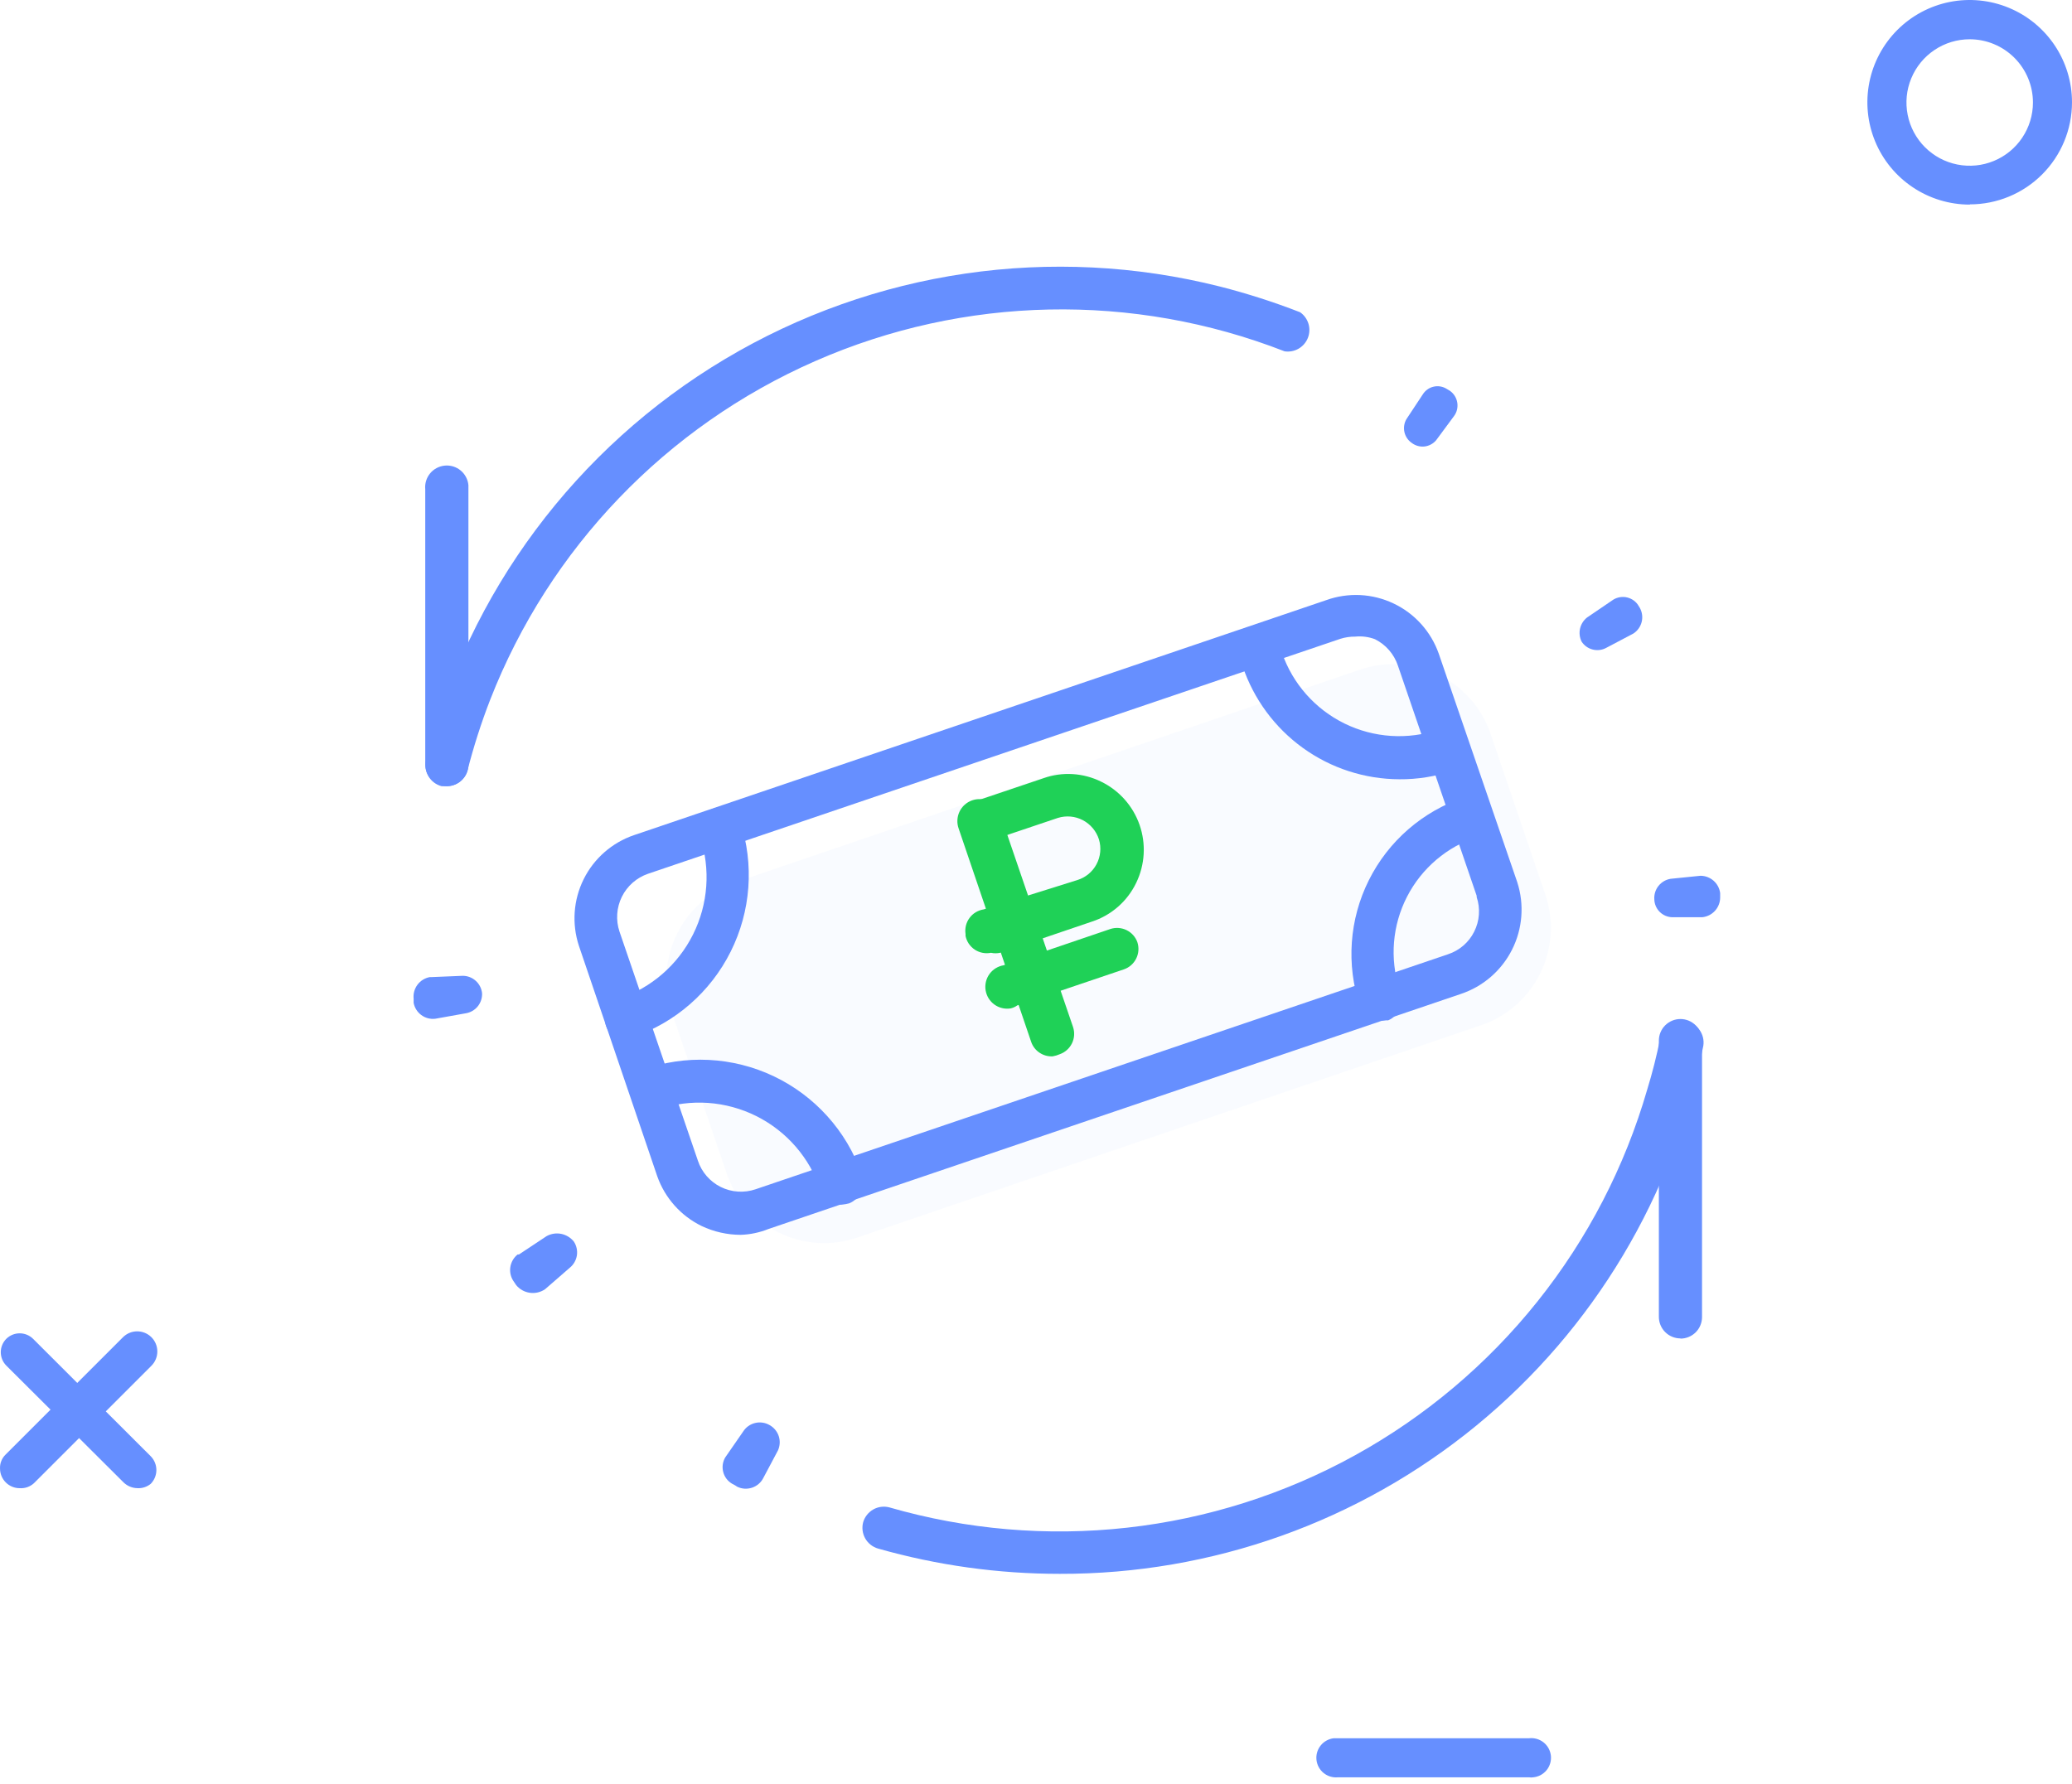 <svg width="72" height="62" viewBox="0 0 72 62" fill="none" xmlns="http://www.w3.org/2000/svg">
<path d="M68.445 7.111C67.742 7.111 67.054 6.902 66.47 6.511C65.885 6.121 65.429 5.566 65.16 4.916C64.891 4.266 64.821 3.551 64.958 2.862C65.095 2.172 65.434 1.539 65.931 1.041C66.428 0.544 67.062 0.205 67.751 0.068C68.441 -0.069 69.156 0.002 69.806 0.271C70.455 0.54 71.01 0.995 71.401 1.58C71.792 2.165 72 2.852 72 3.555C72 4.496 71.626 5.399 70.961 6.064C70.296 6.729 69.393 7.103 68.453 7.103L68.445 7.111ZM68.445 1.365C68.01 1.365 67.585 1.494 67.224 1.736C66.863 1.977 66.581 2.32 66.415 2.722C66.248 3.123 66.205 3.565 66.29 3.992C66.374 4.418 66.584 4.81 66.891 5.117C67.198 5.424 67.59 5.634 68.016 5.718C68.443 5.803 68.884 5.76 69.286 5.593C69.688 5.427 70.031 5.145 70.272 4.784C70.514 4.422 70.643 3.998 70.643 3.563C70.643 2.98 70.411 2.421 69.999 2.009C69.587 1.597 69.028 1.365 68.445 1.365Z" fill="#668FFF"/>
<path d="M4.779 51.724C4.6 51.722 4.429 51.653 4.299 51.529L0.219 47.464C0.096 47.34 0.027 47.173 0.027 46.998C0.027 46.824 0.096 46.657 0.219 46.533C0.343 46.411 0.51 46.342 0.684 46.342C0.858 46.342 1.025 46.411 1.149 46.533L5.237 50.614C5.363 50.742 5.434 50.914 5.434 51.094C5.434 51.274 5.363 51.446 5.237 51.574C5.108 51.679 4.945 51.733 4.779 51.724Z" fill="#668FFF"/>
<path d="M0.683 51.725C0.502 51.725 0.329 51.653 0.201 51.525C0.073 51.397 0.001 51.224 0.001 51.043C-0.003 50.954 0.011 50.865 0.044 50.783C0.076 50.7 0.125 50.625 0.188 50.563L4.269 46.482C4.399 46.35 4.576 46.275 4.762 46.273C4.948 46.272 5.126 46.344 5.259 46.475C5.391 46.605 5.466 46.783 5.467 46.968C5.469 47.154 5.396 47.333 5.266 47.465L1.178 51.553C1.112 51.613 1.033 51.66 0.948 51.69C0.863 51.719 0.773 51.731 0.683 51.725Z" fill="#668FFF"/>
<path d="M53.121 61.774H46.491C46.312 61.791 46.133 61.737 45.993 61.623C45.854 61.51 45.765 61.345 45.746 61.166C45.727 60.987 45.78 60.807 45.893 60.667C46.005 60.527 46.169 60.437 46.348 60.416H53.136C53.226 60.406 53.316 60.414 53.403 60.439C53.49 60.464 53.57 60.506 53.641 60.563C53.711 60.619 53.769 60.689 53.812 60.768C53.855 60.847 53.882 60.934 53.892 61.023C53.901 61.113 53.893 61.204 53.867 61.29C53.841 61.376 53.799 61.457 53.742 61.526C53.685 61.596 53.614 61.654 53.535 61.697C53.456 61.739 53.369 61.765 53.279 61.774C53.232 61.782 53.184 61.782 53.136 61.774H53.121Z" fill="#668FFF"/>
<path d="M16.173 35.221L15.123 35.409C14.951 35.429 14.777 35.382 14.638 35.279C14.499 35.176 14.404 35.024 14.373 34.854V34.711C14.355 34.538 14.403 34.365 14.507 34.226C14.611 34.087 14.764 33.992 14.935 33.961H14.995L16.076 33.916C16.242 33.915 16.404 33.976 16.528 34.087C16.653 34.197 16.732 34.35 16.751 34.516C16.76 34.684 16.706 34.85 16.599 34.981C16.492 35.111 16.34 35.197 16.173 35.221Z" fill="#668FFF"/>
<path d="M19.804 44.059L18.941 44.809C18.786 44.915 18.597 44.96 18.411 44.933C18.225 44.907 18.055 44.812 17.936 44.666L17.861 44.554C17.754 44.409 17.708 44.229 17.732 44.051C17.756 43.874 17.848 43.712 17.988 43.601H18.034L18.994 42.964C19.148 42.879 19.328 42.851 19.5 42.885C19.673 42.92 19.828 43.014 19.939 43.151C20.033 43.292 20.071 43.463 20.047 43.631C20.021 43.799 19.935 43.951 19.804 44.059Z" fill="#668FFF"/>
<path d="M27.033 50.413L26.523 51.373C26.442 51.532 26.3 51.652 26.131 51.708C25.961 51.764 25.776 51.752 25.616 51.673L25.548 51.628L25.436 51.568C25.36 51.523 25.295 51.464 25.242 51.394C25.19 51.323 25.151 51.243 25.13 51.158C25.108 51.074 25.104 50.985 25.116 50.898C25.129 50.812 25.158 50.728 25.203 50.653L25.826 49.753C25.921 49.604 26.071 49.498 26.243 49.458C26.415 49.417 26.596 49.445 26.748 49.535C26.897 49.619 27.009 49.756 27.062 49.919C27.114 50.081 27.104 50.257 27.033 50.413Z" fill="#668FFF"/>
<path d="M58.056 30.544L59.091 30.439C59.258 30.44 59.419 30.501 59.545 30.611C59.671 30.722 59.752 30.874 59.774 31.04V31.197C59.773 31.368 59.708 31.532 59.593 31.658C59.478 31.784 59.321 31.863 59.151 31.88H58.108C57.945 31.876 57.788 31.809 57.672 31.693C57.556 31.577 57.49 31.421 57.486 31.257C57.474 31.088 57.527 30.922 57.632 30.79C57.738 30.658 57.889 30.57 58.056 30.544Z" fill="#668FFF"/>
<path d="M55.145 21.465L56.015 20.873C56.083 20.823 56.159 20.787 56.241 20.767C56.322 20.747 56.407 20.743 56.49 20.755C56.573 20.768 56.652 20.797 56.724 20.84C56.796 20.883 56.858 20.94 56.908 21.008L56.983 21.128C57.065 21.278 57.088 21.453 57.046 21.619C57.004 21.784 56.901 21.928 56.758 22.02L55.82 22.515C55.676 22.595 55.506 22.617 55.346 22.576C55.186 22.536 55.047 22.437 54.958 22.298C54.89 22.159 54.871 22 54.905 21.849C54.939 21.698 55.024 21.562 55.145 21.465Z" fill="#668FFF"/>
<path d="M48.868 14.574L49.438 13.711C49.48 13.643 49.535 13.585 49.599 13.538C49.663 13.491 49.736 13.458 49.814 13.44C49.891 13.421 49.972 13.419 50.05 13.432C50.129 13.445 50.204 13.474 50.271 13.516L50.384 13.584C50.451 13.632 50.509 13.692 50.553 13.763C50.596 13.833 50.626 13.911 50.639 13.993C50.652 14.075 50.649 14.158 50.63 14.239C50.61 14.319 50.575 14.395 50.526 14.461L49.904 15.302C49.803 15.422 49.659 15.499 49.503 15.518C49.347 15.536 49.189 15.493 49.063 15.399C48.933 15.312 48.84 15.178 48.804 15.025C48.768 14.872 48.791 14.711 48.868 14.574Z" fill="#668FFF"/>
<path d="M36.829 54.702C34.694 54.703 32.568 54.408 30.514 53.824C30.323 53.77 30.162 53.642 30.065 53.47C29.968 53.297 29.943 53.093 29.996 52.901C30.052 52.716 30.178 52.559 30.347 52.463C30.516 52.368 30.716 52.343 30.904 52.392C33.587 53.167 36.396 53.407 39.171 53.097C41.946 52.787 44.633 51.934 47.079 50.585C49.524 49.237 51.68 47.42 53.423 45.238C55.167 43.056 56.463 40.553 57.239 37.87C57.419 37.285 57.569 36.692 57.689 36.092C57.725 35.898 57.837 35.725 58 35.613C58.163 35.501 58.364 35.457 58.559 35.492C58.657 35.507 58.75 35.541 58.835 35.592C58.919 35.643 58.993 35.71 59.051 35.789C59.11 35.869 59.152 35.959 59.176 36.055C59.199 36.15 59.204 36.25 59.189 36.347C58.175 41.528 55.388 46.194 51.308 49.543C47.227 52.892 42.108 54.716 36.829 54.702Z" fill="#668FFF"/>
<path d="M15.527 27.325H15.34C15.151 27.273 14.99 27.151 14.891 26.983C14.791 26.815 14.761 26.614 14.807 26.424C16.283 20.583 20.018 15.567 25.192 12.48C30.365 9.392 36.553 8.486 42.395 9.96C43.34 10.201 44.269 10.499 45.178 10.853C45.317 10.95 45.419 11.091 45.468 11.253C45.517 11.415 45.509 11.589 45.447 11.746C45.384 11.904 45.27 12.035 45.123 12.12C44.976 12.204 44.805 12.236 44.638 12.211C39.372 10.157 33.506 10.278 28.33 12.549C23.153 14.819 19.091 19.052 17.035 24.317C16.72 25.128 16.455 25.957 16.24 26.8C16.192 26.951 16.097 27.084 15.969 27.178C15.841 27.273 15.686 27.324 15.527 27.325Z" fill="#668FFF"/>
<path d="M15.527 27.325C15.328 27.325 15.137 27.246 14.996 27.106C14.856 26.965 14.777 26.774 14.777 26.575V17.004C14.758 16.805 14.819 16.607 14.946 16.453C15.073 16.299 15.257 16.202 15.456 16.183C15.655 16.164 15.853 16.225 16.007 16.352C16.161 16.48 16.258 16.663 16.277 16.862V26.613C16.267 26.805 16.184 26.986 16.044 27.119C15.905 27.252 15.72 27.326 15.527 27.325Z" fill="#668FFF"/>
<path d="M58.394 46.519C58.195 46.519 58.004 46.44 57.863 46.299C57.723 46.159 57.644 45.968 57.644 45.769V36.168C57.644 35.969 57.723 35.778 57.863 35.638C58.004 35.497 58.195 35.418 58.394 35.418C58.593 35.418 58.783 35.497 58.924 35.638C59.065 35.778 59.144 35.969 59.144 36.168V45.776C59.144 45.975 59.065 46.166 58.924 46.307C58.783 46.447 58.593 46.526 58.394 46.526V46.519Z" fill="#668FFF"/>
<g opacity="0.24">
<path opacity="0.24" d="M47.258 23.274L25.58 30.654C23.71 31.29 22.71 33.323 23.346 35.194L25.249 40.782C25.886 42.652 27.918 43.653 29.789 43.016L51.467 35.636C53.337 34.999 54.337 32.967 53.701 31.096L51.798 25.508C51.161 23.637 49.129 22.637 47.258 23.274Z" fill="#9EBBFF"/>
</g>
<path d="M36.582 36.715C36.419 36.724 36.258 36.68 36.123 36.589C35.987 36.499 35.885 36.366 35.832 36.212L33.311 28.794C33.278 28.7 33.263 28.599 33.269 28.499C33.274 28.399 33.299 28.301 33.342 28.21C33.385 28.12 33.446 28.039 33.52 27.972C33.595 27.904 33.682 27.853 33.776 27.819C33.871 27.786 33.971 27.771 34.071 27.776C34.172 27.782 34.27 27.807 34.36 27.85C34.451 27.893 34.532 27.954 34.599 28.028C34.666 28.103 34.718 28.19 34.752 28.284L37.287 35.695C37.349 35.881 37.337 36.084 37.251 36.261C37.165 36.438 37.014 36.574 36.829 36.64C36.75 36.675 36.667 36.7 36.582 36.715Z" fill="#1FD157"/>
<path d="M34.437 33.116C34.341 33.135 34.241 33.136 34.144 33.117C34.048 33.099 33.956 33.061 33.873 33.007C33.791 32.952 33.721 32.882 33.665 32.801C33.61 32.719 33.572 32.627 33.552 32.531V32.463C33.537 32.366 33.542 32.266 33.565 32.17C33.589 32.075 33.631 31.984 33.69 31.905C33.748 31.825 33.822 31.758 33.906 31.707C33.991 31.657 34.084 31.623 34.182 31.608L37.437 30.588C37.723 30.5 37.963 30.302 38.103 30.038C38.244 29.773 38.274 29.464 38.188 29.178C38.098 28.89 37.897 28.649 37.63 28.508C37.363 28.367 37.051 28.339 36.762 28.428L34.355 29.238C34.17 29.299 33.97 29.286 33.795 29.202C33.62 29.118 33.485 28.969 33.417 28.788C33.357 28.602 33.372 28.4 33.459 28.224C33.546 28.049 33.698 27.915 33.882 27.85L36.26 27.048C36.585 26.933 36.929 26.884 37.273 26.905C37.617 26.926 37.954 27.015 38.263 27.168C38.889 27.472 39.37 28.012 39.599 28.67C39.828 29.328 39.787 30.05 39.485 30.678C39.332 30.998 39.116 31.284 38.849 31.517C38.582 31.751 38.27 31.927 37.932 32.036L34.752 33.116C34.648 33.139 34.541 33.139 34.437 33.116Z" fill="#1FD157"/>
<path d="M35.119 35.049C35.02 35.065 34.92 35.061 34.823 35.038C34.726 35.015 34.634 34.973 34.553 34.914C34.473 34.856 34.404 34.782 34.352 34.697C34.3 34.612 34.265 34.518 34.249 34.419C34.233 34.321 34.237 34.22 34.26 34.123C34.283 34.026 34.325 33.934 34.384 33.853C34.442 33.773 34.516 33.704 34.601 33.652C34.686 33.6 34.78 33.565 34.879 33.549L38.584 32.289C38.769 32.228 38.971 32.243 39.146 32.328C39.321 32.413 39.456 32.563 39.522 32.746C39.584 32.934 39.57 33.138 39.483 33.314C39.396 33.491 39.243 33.627 39.057 33.691L35.351 34.944C35.282 34.994 35.203 35.03 35.119 35.049Z" fill="#1FD157"/>
<path d="M21.761 36.167C21.586 36.165 21.416 36.102 21.283 35.988C21.149 35.873 21.06 35.716 21.03 35.543C21.001 35.37 21.033 35.192 21.121 35.04C21.21 34.888 21.349 34.772 21.514 34.712C22.631 34.337 23.555 33.535 24.082 32.48C24.61 31.426 24.697 30.206 24.327 29.087V29.041C24.267 28.855 24.282 28.653 24.369 28.478C24.455 28.303 24.607 28.169 24.792 28.104C24.975 28.045 25.173 28.059 25.346 28.143C25.52 28.227 25.654 28.374 25.722 28.554C26.212 30.046 26.093 31.672 25.39 33.076C24.688 34.481 23.459 35.552 21.971 36.055C21.91 36.107 21.838 36.145 21.761 36.167Z" fill="#668FFF"/>
<path d="M29.261 41.869C29.099 41.878 28.937 41.834 28.802 41.743C28.667 41.653 28.565 41.52 28.511 41.366C28.327 40.812 28.036 40.299 27.653 39.857C27.271 39.416 26.805 39.054 26.282 38.792C25.759 38.531 25.191 38.376 24.608 38.334C24.025 38.294 23.44 38.368 22.886 38.554H22.833C22.668 38.593 22.494 38.575 22.34 38.502C22.186 38.43 22.062 38.307 21.987 38.155C21.912 38.002 21.891 37.829 21.928 37.663C21.964 37.497 22.056 37.348 22.188 37.241C22.232 37.214 22.28 37.193 22.331 37.181C23.067 36.917 23.848 36.801 24.629 36.839C25.41 36.878 26.176 37.07 26.883 37.405C27.589 37.74 28.223 38.212 28.747 38.793C29.271 39.373 29.675 40.052 29.936 40.789V40.841V40.886C29.998 41.068 29.988 41.266 29.909 41.44C29.829 41.615 29.686 41.752 29.509 41.824C29.428 41.846 29.345 41.861 29.261 41.869Z" fill="#668FFF"/>
<path d="M48.628 27.085C47.425 27.081 46.252 26.701 45.276 25.997C44.3 25.294 43.568 24.303 43.182 23.162C43.111 22.983 43.112 22.783 43.185 22.604C43.258 22.425 43.397 22.281 43.572 22.202C43.754 22.127 43.957 22.125 44.14 22.198C44.322 22.271 44.468 22.413 44.548 22.592C44.555 22.624 44.555 22.658 44.548 22.69C44.919 23.763 45.7 24.646 46.72 25.147C47.74 25.647 48.917 25.724 49.993 25.36C50.183 25.297 50.39 25.313 50.569 25.403C50.748 25.493 50.883 25.65 50.946 25.84C51.008 26.03 50.993 26.237 50.903 26.416C50.813 26.595 50.656 26.73 50.466 26.793C49.873 26.991 49.252 27.09 48.628 27.085Z" fill="#668FFF"/>
<path d="M47.937 35.464C47.787 35.459 47.641 35.409 47.52 35.321C47.398 35.233 47.306 35.11 47.255 34.969C46.775 33.526 46.886 31.953 47.566 30.593C48.245 29.233 49.436 28.198 50.877 27.715C51.053 27.664 51.241 27.679 51.406 27.757C51.571 27.834 51.702 27.97 51.775 28.137C51.848 28.304 51.857 28.493 51.801 28.666C51.745 28.84 51.627 28.987 51.47 29.081H51.35C50.287 29.423 49.404 30.173 48.894 31.165C48.383 32.158 48.287 33.313 48.627 34.376V34.451C48.67 34.543 48.695 34.642 48.698 34.744C48.702 34.845 48.685 34.946 48.649 35.041C48.612 35.136 48.557 35.222 48.486 35.294C48.416 35.367 48.331 35.425 48.237 35.464H48.162C48.088 35.479 48.011 35.479 47.937 35.464Z" fill="#668FFF"/>
<path d="M25.743 42.919C25.271 42.919 24.804 42.813 24.378 42.611C23.659 42.26 23.107 41.64 22.84 40.886L20.117 32.875C19.865 32.111 19.924 31.278 20.282 30.558C20.64 29.837 21.268 29.287 22.03 29.027L46.085 20.859C46.463 20.723 46.864 20.664 47.266 20.683C47.667 20.703 48.06 20.802 48.423 20.974C48.786 21.146 49.112 21.388 49.381 21.686C49.651 21.985 49.858 22.333 49.993 22.712L52.723 30.662C52.974 31.438 52.909 32.282 52.541 33.01C52.173 33.738 51.532 34.291 50.758 34.548L26.703 42.716C26.397 42.839 26.072 42.908 25.743 42.919ZM47.09 22.127C46.917 22.125 46.745 22.151 46.58 22.202L22.517 30.37C22.121 30.506 21.794 30.794 21.608 31.171C21.423 31.548 21.394 31.982 21.527 32.38L24.25 40.338C24.315 40.536 24.419 40.719 24.555 40.876C24.692 41.033 24.857 41.162 25.044 41.255C25.23 41.347 25.433 41.402 25.64 41.416C25.848 41.43 26.056 41.403 26.253 41.336L50.315 33.168C50.512 33.103 50.693 33.001 50.85 32.866C51.007 32.731 51.135 32.566 51.227 32.381C51.32 32.197 51.376 31.995 51.39 31.789C51.405 31.583 51.379 31.376 51.313 31.18V31.135L48.575 23.132C48.441 22.734 48.155 22.405 47.78 22.217C47.56 22.134 47.324 22.104 47.09 22.127Z" fill="#668FFF"/>
</svg>
